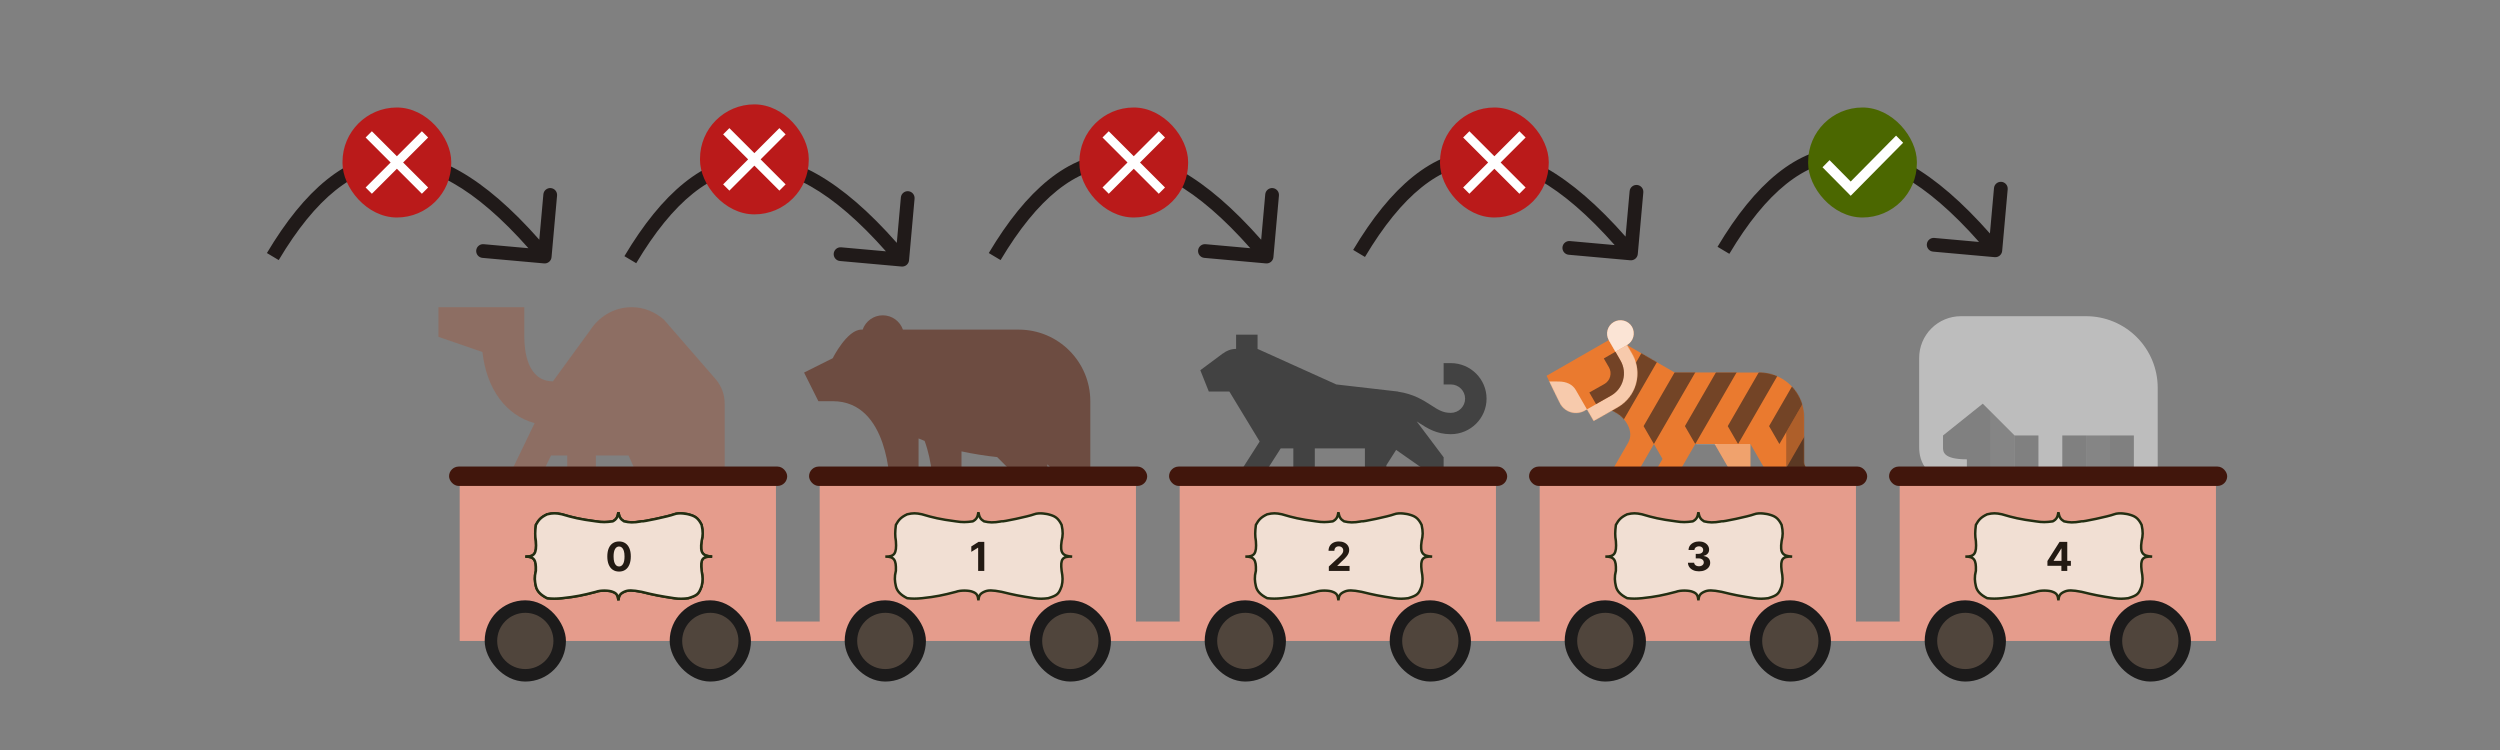 <svg width="4000" height="1200" viewBox="0 0 4000 1200" fill="none" xmlns="http://www.w3.org/2000/svg">
<rect x="0" y="0" width="4000" height="1200" fill="#808080" stroke="none"/>
<path d="M870.517 421.456C876.567 421.999 881.913 417.534 882.456 411.483L891.306 312.88C891.849 306.829 887.384 301.483 881.333 300.94C875.282 300.397 869.937 304.862 869.394 310.913L861.527 398.561L773.88 390.694C767.829 390.151 762.483 394.616 761.94 400.667C761.397 406.718 765.862 412.063 771.913 412.606L870.517 421.456ZM445.951 416.129C505.005 316.981 566.459 268.055 632.134 266.537C698.376 265.006 774.405 311.416 863.058 417.552L879.942 403.448C790.487 296.352 708.576 242.764 631.625 244.543C554.107 246.334 487.115 304.024 427.049 404.871L445.951 416.129Z" fill="#201A19"/>
<path d="M1442.52 426.456C1448.57 426.999 1453.91 422.534 1454.46 416.483L1463.31 317.88C1463.85 311.829 1459.38 306.483 1453.33 305.94C1447.28 305.397 1441.94 309.862 1441.39 315.913L1433.53 403.561L1345.88 395.694C1339.83 395.151 1334.48 399.616 1333.94 405.667C1333.4 411.718 1337.86 417.063 1343.91 417.606L1442.52 426.456ZM1017.95 421.129C1077.01 321.981 1138.46 273.055 1204.13 271.537C1270.38 270.006 1346.4 316.416 1435.06 422.552L1451.94 408.448C1362.49 301.352 1280.58 247.764 1203.63 249.543C1126.11 251.334 1059.12 309.024 999.049 409.871L1017.95 421.129Z" fill="#201A19"/>
<path d="M2025.52 421.456C2031.57 421.999 2036.91 417.534 2037.46 411.483L2046.31 312.88C2046.85 306.829 2042.38 301.483 2036.33 300.94C2030.28 300.397 2024.94 304.862 2024.39 310.913L2016.53 398.561L1928.88 390.694C1922.83 390.151 1917.48 394.616 1916.94 400.667C1916.4 406.718 1920.86 412.063 1926.91 412.606L2025.52 421.456ZM1600.95 416.129C1660.01 316.981 1721.46 268.055 1787.13 266.537C1853.38 265.006 1929.4 311.416 2018.06 417.552L2034.94 403.448C1945.49 296.352 1863.58 242.764 1786.63 244.543C1709.11 246.334 1642.12 304.024 1582.05 404.871L1600.95 416.129Z" fill="#201A19"/>
<path d="M2608.52 416.456C2614.57 416.999 2619.91 412.534 2620.46 406.483L2629.31 307.88C2629.85 301.829 2625.38 296.483 2619.33 295.94C2613.28 295.397 2607.94 299.862 2607.39 305.913L2599.53 393.561L2511.88 385.694C2505.83 385.151 2500.48 389.616 2499.94 395.667C2499.4 401.718 2503.86 407.063 2509.91 407.606L2608.52 416.456ZM2183.95 411.129C2243.01 311.981 2304.46 263.055 2370.13 261.537C2436.38 260.006 2512.4 306.416 2601.06 412.552L2617.94 398.448C2528.49 291.352 2446.58 237.764 2369.63 239.543C2292.11 241.334 2225.12 299.024 2165.05 399.871L2183.95 411.129Z" fill="#201A19"/>
<path d="M3191.52 411.456C3197.57 411.999 3202.91 407.534 3203.46 401.483L3212.31 302.88C3212.85 296.829 3208.38 291.483 3202.33 290.94C3196.28 290.397 3190.94 294.862 3190.39 300.913L3182.53 388.561L3094.88 380.694C3088.83 380.151 3083.48 384.616 3082.94 390.667C3082.4 396.718 3086.86 402.063 3092.91 402.606L3191.52 411.456ZM2766.95 406.129C2826.01 306.981 2887.46 258.055 2953.13 256.537C3019.38 255.006 3095.4 301.416 3184.06 407.552L3200.94 393.448C3111.49 286.352 3029.58 232.764 2952.63 234.543C2875.11 236.334 2808.12 294.024 2748.05 394.871L2766.95 406.129Z" fill="#201A19"/>
<path d="M3452.33 620.416V773.083H3414.17V696.75H3376V773.083H3337.83V696.75H3299.67V773.083H3261.5V696.75H3223.33V773.083H3185.17V658.583L3172.44 645.855L3108.83 696.75V715.833C3108.83 722.512 3108.83 734.916 3147 734.916V773.083C3080.59 773.083 3070.67 737.206 3070.67 715.833V572.708C3070.67 554.994 3077.7 538.005 3090.23 525.479C3102.76 512.953 3119.74 505.917 3137.46 505.917H3337.83C3368.2 505.917 3397.32 517.98 3418.8 539.453C3440.27 560.926 3452.33 590.049 3452.33 620.416Z" fill="#BDBDBD"/>
<path opacity="0.3" d="M3223.33 773.083H3185.17V658.583L3223.33 696.75V773.083ZM3376 696.75H3337.83V773.083H3376V696.75Z" fill="black"/>
<g clip-path="url(#clip0_50_2846)">
<path d="M2740.24 796.312L2766.62 750.598L2740.24 704.898L2800.69 676.395V748.859L2773.29 796.312H2740.24Z" fill="#EA7A2F"/>
<path opacity="0.3" d="M2740.24 796.312L2766.62 750.598L2740.24 704.898L2800.69 676.395V748.859L2773.29 796.312H2740.24Z" fill="white"/>
<path d="M2927.58 756.696C2926.64 755.068 2925.38 753.641 2923.89 752.497C2922.4 751.353 2920.7 750.515 2918.88 750.03C2917.07 749.545 2915.17 749.422 2913.31 749.67C2911.45 749.917 2909.65 750.529 2908.02 751.471C2905.85 752.722 2903.38 753.378 2900.87 753.374C2898.36 753.371 2895.89 752.707 2893.72 751.45C2891.54 750.194 2889.74 748.388 2888.48 746.214C2887.23 744.039 2886.57 741.573 2886.56 739.062V667.5C2886.56 629.3 2856.45 598.084 2818.73 596.124L2818.62 596.023H2816.76C2816.17 596.009 2815.6 595.938 2815 595.938C2814.7 595.938 2814.42 596.009 2814.13 596.023L2679.32 595.938L2580.16 538.688L2560.06 645.724L2586.9 661.224C2600.82 669.26 2615.26 690.65 2604.98 708.462L2554.25 796.312H2596.68L2646.27 710.438L2660.04 734.289L2624.23 796.312H2662.84L2712.42 710.438H2800.69L2823.87 750.598L2797.49 796.312H2830.54L2857.94 748.859V739.062C2857.94 746.601 2859.92 754.006 2863.69 760.534C2867.46 767.062 2872.88 772.483 2879.41 776.252C2885.94 780.02 2893.34 782.004 2900.88 782.003C2908.42 782.002 2915.82 780.017 2922.35 776.246C2925.64 774.346 2928.03 771.219 2929.01 767.553C2929.99 763.886 2929.47 759.981 2927.58 756.696V756.696Z" fill="#EA7A2F"/>
<mask id="mask0_50_2846" style="mask-type:luminance" maskUnits="userSpaceOnUse" x="2554" y="538" width="376" height="259">
<path d="M2927.58 756.696C2926.64 755.068 2925.38 753.641 2923.89 752.497C2922.4 751.353 2920.7 750.515 2918.88 750.03C2917.07 749.545 2915.17 749.422 2913.31 749.67C2911.45 749.917 2909.65 750.529 2908.02 751.471C2905.85 752.722 2903.38 753.378 2900.87 753.374C2898.36 753.371 2895.89 752.707 2893.72 751.45C2891.54 750.194 2889.74 748.388 2888.48 746.214C2887.23 744.039 2886.57 741.573 2886.56 739.062V667.5C2886.56 629.3 2856.45 598.084 2818.73 596.124L2818.62 596.023H2816.76C2816.17 596.009 2815.6 595.938 2815 595.938C2814.7 595.938 2814.42 596.009 2814.13 596.023L2679.32 595.938L2580.16 538.688L2560.06 645.724L2586.9 661.224C2600.82 669.26 2615.26 690.65 2604.98 708.462L2554.25 796.312H2596.68L2646.27 710.438L2660.04 734.289L2624.23 796.312H2662.84L2712.42 710.438H2800.69L2823.87 750.598L2797.49 796.312H2830.54L2857.94 748.859V739.062C2857.94 746.601 2859.92 754.006 2863.69 760.534C2867.46 767.062 2872.88 772.483 2879.41 776.252C2885.94 780.02 2893.34 782.004 2900.88 782.003C2908.42 782.002 2915.82 780.017 2922.35 776.246C2925.64 774.346 2928.03 771.219 2929.01 767.553C2929.99 763.886 2929.47 759.981 2927.58 756.696V756.696Z" fill="white"/>
</mask>
<g mask="url(#mask0_50_2846)">
<path opacity="0.3" d="M2886.56 641.995L2870.24 670.277L2857.94 691.588V782H2929.5V724.75L2886.56 641.995Z" fill="#231F20"/>
<path opacity="0.6" d="M2714.81 796.312L2747.87 710.438H2714.81L2665.23 796.312H2714.81Z" fill="white"/>
<g opacity="0.6">
<path d="M2900.88 731.778L2866.23 791.797H2857.94V748.86L2900.88 674.485V731.778ZM2900.88 724.75H2929.5V782H2900.88V724.75ZM2692.82 572.544L2629.74 681.798L2646.27 710.438L2717.63 586.856L2692.82 572.544ZM2837.54 555.09L2764.39 681.798L2780.92 710.438L2790.12 694.508L2800.69 676.209L2862.35 569.402L2837.54 555.09ZM2893.6 572.544L2830.52 681.798L2847.05 710.438L2918.4 586.856L2893.6 572.544ZM2758.53 573.288L2695.88 681.798L2712.42 710.438L2783.34 587.601L2758.53 573.288ZM2630.23 558.231C2630.23 558.231 2560.02 679.859 2557.87 683.573C2556 686.859 2555.51 690.75 2556.5 694.397C2557.49 698.045 2559.88 701.152 2563.16 703.042C2566.43 704.932 2570.32 705.45 2573.97 704.484C2577.62 703.518 2580.75 701.146 2582.66 697.886L2655.02 572.544L2630.23 558.231Z" fill="#231F20"/>
</g>
</g>
<path d="M2611.48 566.232L2592.56 533.456L2584.25 538.258L2474.52 601.269C2474.52 601.269 2494.06 642.102 2496.51 646.339C2498.4 649.613 2500.92 652.484 2503.92 654.786C2506.91 657.088 2510.34 658.777 2513.99 659.756C2517.64 660.734 2521.45 660.984 2525.2 660.491C2528.95 659.998 2532.56 658.77 2535.83 656.88L2539.11 654.976L2549.85 673.568C2549.85 673.568 2566.78 664.129 2588.63 651.52C2595.73 647.421 2601.95 641.964 2606.94 635.459C2611.94 628.954 2615.6 621.53 2617.72 613.61C2619.84 605.69 2620.38 597.43 2619.31 589.301C2618.24 581.171 2615.58 573.332 2611.48 566.232V566.232Z" fill="#EA7A2F"/>
<mask id="mask1_50_2846" style="mask-type:luminance" maskUnits="userSpaceOnUse" x="2474" y="533" width="146" height="141">
<path d="M2611.48 566.232L2592.56 533.456L2584.25 538.258L2474.52 601.269C2474.52 601.269 2494.06 642.102 2496.51 646.339C2498.4 649.613 2500.92 652.484 2503.92 654.786C2506.91 657.088 2510.34 658.777 2513.99 659.756C2517.64 660.734 2521.45 660.984 2525.2 660.491C2528.95 659.998 2532.56 658.77 2535.83 656.88L2539.11 654.976L2549.85 673.568C2549.85 673.568 2566.78 664.129 2588.63 651.52C2595.73 647.421 2601.95 641.964 2606.94 635.459C2611.94 628.954 2615.6 621.53 2617.72 613.61C2619.84 605.69 2620.38 597.43 2619.31 589.301C2618.24 581.171 2615.58 573.332 2611.48 566.232V566.232Z" fill="white"/>
</mask>
<g mask="url(#mask1_50_2846)">
<path opacity="0.6" d="M2471.5 610.25C2471.5 610.25 2484.77 610.421 2493.88 610.421C2506.54 610.421 2516.18 615.195 2521.28 624.018C2527.71 635.153 2539.12 654.976 2539.12 654.976L2577.34 633.243C2582.08 630.521 2586.23 626.888 2589.56 622.554C2592.88 618.219 2595.32 613.269 2596.72 607.988C2598.15 602.719 2598.53 597.217 2597.82 591.802C2597.11 586.387 2595.33 581.167 2592.59 576.444L2573.97 544.19L2590.3 524.153L2639.1 601.991L2626.14 674.713L2471.5 673.79V610.25Z" fill="white"/>
<path opacity="0.6" d="M2553.66 646.575L2542.93 627.976L2567.1 614.372C2569.33 613.089 2571.28 611.378 2572.85 609.336C2574.41 607.295 2575.55 604.964 2576.21 602.478C2576.88 600.008 2577.06 597.429 2576.73 594.89C2576.4 592.351 2575.57 589.902 2574.29 587.686L2566.09 573.517L2584.68 562.782L2592.94 577.088C2595.63 581.728 2597.38 586.856 2598.07 592.174C2598.77 597.493 2598.41 602.897 2597 608.074C2595.62 613.263 2593.23 618.127 2589.97 622.386C2586.7 626.645 2582.62 630.213 2577.96 632.885L2553.66 646.575Z" fill="#231F20"/>
</g>
<path d="M2603.29 552.041L2584.7 562.775L2573.96 544.183C2571.25 539.26 2570.58 533.471 2572.09 528.058C2573.6 522.646 2577.18 518.041 2582.04 515.232C2586.91 512.422 2592.68 511.632 2598.13 513.031C2603.57 514.43 2608.25 517.907 2611.15 522.715C2614 527.647 2614.77 533.507 2613.29 539.006C2611.82 544.505 2608.22 549.194 2603.29 552.041Z" fill="#EA7A2F"/>
<path opacity="0.8" d="M2603.29 552.041L2584.7 562.775L2573.96 544.183C2571.25 539.26 2570.58 533.471 2572.09 528.058C2573.6 522.646 2577.18 518.041 2582.04 515.232C2586.91 512.422 2592.68 511.632 2598.13 513.031C2603.57 514.43 2608.25 517.907 2611.15 522.715C2614 527.647 2614.77 533.507 2613.29 539.006C2611.82 544.505 2608.22 549.194 2603.29 552.041Z" fill="white"/>
</g>
<path d="M1744.5 641.831V802.2H1698.7V765.881L1675.8 742.981V802.2H1630V765.881L1595.44 731.325C1577.1 729.424 1557.41 726.264 1538.4 722.21V802.2H1492.6V779.346C1492.6 776.46 1492.1 740.072 1479.39 705.47C1475.97 704.165 1472.75 702.86 1469.7 701.509V802.2H1423.9V779.346C1423.88 773.735 1422.43 641.9 1332.3 641.9H1309.4L1286.5 596.1L1332.3 573.2C1332.3 573.2 1355.2 527.4 1378.1 527.4C1378.67 527.4 1379.52 527.4 1380.21 527.4C1384.92 514.095 1397.52 504.5 1412.45 504.5C1427.38 504.5 1439.98 514.095 1444.69 527.4C1493.56 527.4 1561.69 527.4 1630 527.4C1693.2 527.4 1744.45 578.627 1744.5 641.831Z" fill="#6D4C41"/>
<path d="M2378.5 637.839C2378.5 669.178 2352.83 694.694 2321.25 694.694C2298.35 694.694 2283.76 685.234 2270.89 676.91C2269.52 676.023 2268.12 675.159 2266.75 674.295L2309.32 731.014L2309.8 731.332V731.628L2309.89 731.741L2309.8 731.832V785.663H2275.45V749.025L2233.82 719.824L2218.2 744.363V785.663H2183.85V717.437H2103.7V785.663H2069.35V717.437H2049.15L2005.5 785.663H1964.79L2015.49 706.429L1966.99 626.468H1934.1L1920.5 592.355L1956.5 565.565L1956.57 565.679C1962.43 561.085 1969.71 558.242 1977.75 558.242V535.5H2012.1V558.242L2138.05 615.097L2236.82 626.468L2236.86 626.673C2261.76 630.38 2277.26 640.295 2289.69 648.323C2301.08 655.692 2308.59 660.581 2321.27 660.581C2333.91 660.581 2344.17 650.37 2344.17 637.839C2344.17 625.308 2333.91 615.097 2321.27 615.097H2309.8V580.984H2321.25C2352.83 580.984 2378.5 606.501 2378.5 637.839Z" fill="#424242"/>
<path d="M1159.5 645.6V918.5H1113.7V799.889L1090.8 752.444V811.75C1090.8 813.695 1090.57 815.64 1090.11 817.538L1065.54 918.5H1018.3L1043.72 814.099L1005.68 728.722H953.4V918.5H907.6V728.722H881.677L864.204 764.899L905.608 861.401L863.769 880.687L813.573 763.689L855.411 677.031C809.611 664.554 778.558 622.636 771.872 563.236L701.5 538.944V491.5H838.9V538.944C838.9 560.342 843.365 610.111 884.7 610.111L942.66 530.594L942.912 530.547C957.087 507.157 982.025 491.5 1010.65 491.5C1030.55 491.5 1048.53 499.281 1062.52 511.711L1146.08 607.834C1154.35 618.129 1159.5 631.176 1159.5 645.6Z" fill="#8D6E63"/>
<rect x="735.5" y="768.5" width="506" height="257" fill="#E59C8C"/>
<rect x="718.5" y="746.5" width="541" height="31" rx="15.5" fill="#41160C"/>
<rect x="775.5" y="960.5" width="130" height="130" rx="65" fill="#1C1B1B"/>
<circle cx="840.5" cy="1025.5" r="45" fill="#50453C"/>
<rect x="1071.5" y="960.5" width="130" height="130" rx="65" fill="#1C1B1B"/>
<circle cx="1136.5" cy="1025.5" r="45" fill="#50453C"/>
<rect x="1311.5" y="768.5" width="506" height="257" fill="#E59C8C"/>
<rect x="1294.5" y="746.5" width="541" height="31" rx="15.5" fill="#41160C"/>
<rect x="1351.5" y="960.5" width="130" height="130" rx="65" fill="#1C1B1B"/>
<circle cx="1416.5" cy="1025.5" r="45" fill="#50453C"/>
<rect x="1647.5" y="960.5" width="130" height="130" rx="65" fill="#1C1B1B"/>
<circle cx="1712.5" cy="1025.5" r="45" fill="#50453C"/>
<rect x="1887.5" y="768.5" width="506" height="257" fill="#E59C8C"/>
<rect x="1870.5" y="746.5" width="541" height="31" rx="15.5" fill="#41160C"/>
<rect x="1927.5" y="960.5" width="130" height="130" rx="65" fill="#1C1B1B"/>
<circle cx="1992.5" cy="1025.5" r="45" fill="#50453C"/>
<rect x="2223.5" y="960.5" width="130" height="130" rx="65" fill="#1C1B1B"/>
<circle cx="2288.5" cy="1025.5" r="45" fill="#50453C"/>
<rect x="2463.5" y="768.5" width="506" height="257" fill="#E59C8C"/>
<rect x="2446.5" y="746.5" width="541" height="31" rx="15.5" fill="#41160C"/>
<rect x="2503.5" y="960.5" width="130" height="130" rx="65" fill="#1C1B1B"/>
<circle cx="2568.5" cy="1025.5" r="45" fill="#50453C"/>
<rect x="2799.5" y="960.5" width="130" height="130" rx="65" fill="#1C1B1B"/>
<circle cx="2864.5" cy="1025.5" r="45" fill="#50453C"/>
<rect x="3039.5" y="768.5" width="506" height="257" fill="#E59C8C"/>
<rect x="3022.5" y="746.5" width="541" height="31" rx="15.5" fill="#41160C"/>
<rect x="3079.5" y="960.5" width="130" height="130" rx="65" fill="#1C1B1B"/>
<circle cx="3144.5" cy="1025.5" r="45" fill="#50453C"/>
<rect x="3375.5" y="960.5" width="130" height="130" rx="65" fill="#1C1B1B"/>
<circle cx="3440.5" cy="1025.5" r="45" fill="#50453C"/>
<path d="M1226.5 1010C1226.5 1001.44 1233.44 994.5 1242 994.5H1311C1319.56 994.5 1326.5 1001.44 1326.5 1010V1010C1326.5 1018.56 1319.56 1025.5 1311 1025.5H1242C1233.44 1025.5 1226.5 1018.56 1226.5 1010V1010Z" fill="#E59C8C"/>
<path d="M1802.5 1010C1802.5 1001.44 1809.44 994.5 1818 994.5H1887C1895.56 994.5 1902.5 1001.44 1902.5 1010V1010C1902.5 1018.56 1895.56 1025.5 1887 1025.5H1818C1809.44 1025.5 1802.5 1018.56 1802.5 1010V1010Z" fill="#E59C8C"/>
<path d="M2378.5 1010C2378.5 1001.44 2385.44 994.5 2394 994.5H2463C2471.56 994.5 2478.5 1001.44 2478.5 1010V1010C2478.5 1018.56 2471.56 1025.5 2463 1025.5H2394C2385.44 1025.5 2378.5 1018.56 2378.5 1010V1010Z" fill="#E59C8C"/>
<path d="M2954.5 1010C2954.5 1001.44 2961.44 994.5 2970 994.5H3039C3047.56 994.5 3054.5 1001.44 3054.5 1010V1010C3054.5 1018.56 3047.56 1025.5 3039 1025.5H2970C2961.44 1025.5 2954.5 1018.56 2954.5 1010V1010Z" fill="#E59C8C"/>
<path d="M840.5 890.564C840.886 890.562 841.265 890.563 841.636 890.569C854.667 890.504 859.028 886.006 857.425 865.748C855.943 857.001 856.039 851.228 857.425 839.804C861.924 831.872 865.135 827.783 875.477 822.884C884.463 820.788 889.652 820.798 899.172 822.884C916.928 828.162 927.967 830.843 953.33 834.164C963.905 835.856 969.834 835.636 980.409 834.164C986.419 830.927 988.216 827.538 989.436 819.5C990.897 827.787 992.984 830.86 998.462 834.164C1007.09 836.042 1012.49 836.652 1026.67 834.164C1027 835.253 1069.89 826.299 1078.57 822.884C1087.25 819.469 1101.14 822.884 1101.14 822.884C1111.64 825.554 1116.85 828.319 1122.58 839.804C1125.02 851.088 1124.71 856.621 1122.58 865.748C1119.62 885.6 1124.69 889.582 1139.5 890.564C1123.78 890.031 1120.37 894.4 1122.58 913.124C1124.44 923.563 1124.76 929.124 1122.58 937.94C1118.06 950.348 1115.81 952.604 1101.14 957.116C1092.57 958.157 1087.67 958.346 1078.57 957.116C1056.82 953.864 1045.42 951.65 1026.67 946.964C1012.05 944.139 1004.9 943.847 998.462 946.964C991.349 950.183 990.24 953.855 989.436 960.5C988.621 952.631 986.92 949.348 980.409 946.964C975.595 944.695 961.178 943.893 953.33 946.964C932.92 952.289 921.219 954.801 899.172 957.116C889.371 958.031 884.154 958.079 875.477 957.116C864.852 951.758 859.243 945.836 857.425 937.94C855.606 930.044 854.822 923.352 857.425 913.124C858.054 896.002 854.654 890.769 841.636 890.569C841.264 890.571 840.886 890.569 840.5 890.564Z" fill="white"/>
<path d="M840.5 890.564C854.457 890.481 858.072 895.514 857.425 913.124C854.822 923.352 855.606 930.044 857.425 937.94C859.243 945.836 864.852 951.758 875.477 957.116C884.154 958.079 889.371 958.031 899.172 957.116C921.219 954.801 932.92 952.289 953.33 946.964C961.178 943.893 975.595 944.695 980.409 946.964C986.92 949.348 988.621 952.631 989.436 960.5C990.24 953.855 991.349 950.183 998.462 946.964C1004.9 943.847 1012.05 944.139 1026.67 946.964C1045.42 951.65 1056.82 953.864 1078.57 957.116C1087.67 958.346 1092.57 958.157 1101.14 957.116C1115.81 952.604 1118.06 950.348 1122.58 937.94C1124.76 929.124 1124.44 923.563 1122.58 913.124C1120.37 894.4 1123.78 890.031 1139.5 890.564C1124.69 889.582 1119.62 885.6 1122.58 865.748C1124.71 856.621 1125.02 851.088 1122.58 839.804C1116.85 828.319 1111.64 825.554 1101.14 822.884C1101.14 822.884 1087.25 819.469 1078.57 822.884C1069.89 826.299 1027 835.253 1026.67 834.164C1012.49 836.652 1007.09 836.042 998.462 834.164C992.984 830.86 990.897 827.787 989.436 819.5C988.216 827.538 986.419 830.927 980.409 834.164C969.834 835.636 963.905 835.856 953.33 834.164C927.967 830.843 916.928 828.162 899.172 822.884C889.652 820.798 884.463 820.788 875.477 822.884C865.135 827.783 861.924 831.872 857.425 839.804C856.039 851.228 855.943 857.001 857.425 865.748C859.073 886.584 854.414 890.748 840.5 890.564Z" stroke="#232E12" stroke-width="4"/>
<path d="M840.5 890.564C840.886 890.562 841.265 890.563 841.636 890.569C854.667 890.504 859.028 886.006 857.425 865.748C855.943 857.001 856.039 851.228 857.425 839.804C861.924 831.872 865.135 827.783 875.477 822.884C884.463 820.788 889.652 820.798 899.172 822.884C916.928 828.162 927.967 830.843 953.33 834.164C963.905 835.856 969.834 835.636 980.409 834.164C986.419 830.927 988.216 827.538 989.436 819.5C990.897 827.787 992.984 830.86 998.462 834.164C1007.09 836.042 1012.49 836.652 1026.67 834.164C1027 835.253 1069.89 826.299 1078.57 822.884C1087.25 819.469 1101.14 822.884 1101.14 822.884C1111.64 825.554 1116.85 828.319 1122.58 839.804C1125.02 851.088 1124.71 856.621 1122.58 865.748C1119.62 885.6 1124.69 889.582 1139.5 890.564C1123.78 890.031 1120.37 894.4 1122.58 913.124C1124.44 923.563 1124.76 929.124 1122.58 937.94C1118.06 950.348 1115.81 952.604 1101.14 957.116C1092.57 958.157 1087.67 958.346 1078.57 957.116C1056.82 953.864 1045.42 951.65 1026.67 946.964C1012.05 944.139 1004.9 943.847 998.462 946.964C991.349 950.183 990.24 953.855 989.436 960.5C988.621 952.631 986.92 949.348 980.409 946.964C975.595 944.695 961.178 943.893 953.33 946.964C932.92 952.289 921.219 954.801 899.172 957.116C889.371 958.031 884.154 958.079 875.477 957.116C864.852 951.758 859.243 945.836 857.425 937.94C855.606 930.044 854.822 923.352 857.425 913.124C858.054 896.002 854.654 890.769 841.636 890.569C841.264 890.571 840.886 890.569 840.5 890.564Z" fill="#F1DFD3"/>
<path d="M840.5 890.564C854.457 890.481 858.072 895.514 857.425 913.124C854.822 923.352 855.606 930.044 857.425 937.94C859.243 945.836 864.852 951.758 875.477 957.116C884.154 958.079 889.371 958.031 899.172 957.116C921.219 954.801 932.92 952.289 953.33 946.964C961.178 943.893 975.595 944.695 980.409 946.964C986.92 949.348 988.621 952.631 989.436 960.5C990.24 953.855 991.349 950.183 998.462 946.964C1004.9 943.847 1012.05 944.139 1026.67 946.964C1045.42 951.65 1056.82 953.864 1078.57 957.116C1087.67 958.346 1092.57 958.157 1101.14 957.116C1115.81 952.604 1118.06 950.348 1122.58 937.94C1124.76 929.124 1124.44 923.563 1122.58 913.124C1120.37 894.4 1123.78 890.031 1139.5 890.564C1124.69 889.582 1119.62 885.6 1122.58 865.748C1124.71 856.621 1125.02 851.088 1122.58 839.804C1116.85 828.319 1111.64 825.554 1101.14 822.884C1101.14 822.884 1087.25 819.469 1078.57 822.884C1069.89 826.299 1027 835.253 1026.67 834.164C1012.49 836.652 1007.09 836.042 998.462 834.164C992.984 830.86 990.897 827.787 989.436 819.5C988.216 827.538 986.419 830.927 980.409 834.164C969.834 835.636 963.905 835.856 953.33 834.164C927.967 830.843 916.928 828.162 899.172 822.884C889.652 820.798 884.463 820.788 875.477 822.884C865.135 827.783 861.924 831.872 857.425 839.804C856.039 851.228 855.943 857.001 857.425 865.748C859.073 886.584 854.414 890.748 840.5 890.564Z" stroke="#232E12" stroke-width="4"/>
<path d="M1416.5 890.564C1416.89 890.562 1417.27 890.563 1417.64 890.569C1430.67 890.504 1435.03 886.006 1433.42 865.748C1431.94 857.001 1432.04 851.228 1433.42 839.804C1437.92 831.872 1441.13 827.783 1451.48 822.884C1460.46 820.788 1465.65 820.798 1475.17 822.884C1492.93 828.162 1503.97 830.843 1529.33 834.164C1539.91 835.856 1545.83 835.636 1556.41 834.164C1562.42 830.927 1564.22 827.538 1565.44 819.5C1566.9 827.787 1568.98 830.86 1574.46 834.164C1583.09 836.042 1588.49 836.652 1602.67 834.164C1603 835.253 1645.89 826.299 1654.57 822.884C1663.25 819.469 1677.14 822.884 1677.14 822.884C1687.64 825.554 1692.85 828.319 1698.58 839.804C1701.02 851.088 1700.71 856.621 1698.58 865.748C1695.62 885.6 1700.69 889.582 1715.5 890.564C1699.78 890.031 1696.37 894.4 1698.58 913.124C1700.44 923.563 1700.76 929.124 1698.58 937.94C1694.06 950.348 1691.81 952.604 1677.14 957.116C1668.57 958.157 1663.67 958.346 1654.57 957.116C1632.82 953.864 1621.42 951.65 1602.67 946.964C1588.05 944.139 1580.9 943.847 1574.46 946.964C1567.35 950.183 1566.24 953.855 1565.44 960.5C1564.62 952.631 1562.92 949.348 1556.41 946.964C1551.59 944.695 1537.18 943.893 1529.33 946.964C1508.92 952.289 1497.22 954.801 1475.17 957.116C1465.37 958.031 1460.15 958.079 1451.48 957.116C1440.85 951.758 1435.24 945.836 1433.42 937.94C1431.61 930.044 1430.82 923.352 1433.42 913.124C1434.05 896.002 1430.65 890.769 1417.64 890.569C1417.26 890.571 1416.89 890.569 1416.5 890.564Z" fill="#F1DFD3"/>
<path d="M1416.5 890.564C1430.46 890.481 1434.07 895.514 1433.42 913.124C1430.82 923.352 1431.61 930.044 1433.42 937.94C1435.24 945.836 1440.85 951.758 1451.48 957.116C1460.15 958.079 1465.37 958.031 1475.17 957.116C1497.22 954.801 1508.92 952.289 1529.33 946.964C1537.18 943.893 1551.59 944.695 1556.41 946.964C1562.92 949.348 1564.62 952.631 1565.44 960.5C1566.24 953.855 1567.35 950.183 1574.46 946.964C1580.9 943.847 1588.05 944.139 1602.67 946.964C1621.42 951.65 1632.82 953.864 1654.57 957.116C1663.67 958.346 1668.57 958.157 1677.14 957.116C1691.81 952.604 1694.06 950.348 1698.58 937.94C1700.76 929.124 1700.44 923.563 1698.58 913.124C1696.37 894.4 1699.78 890.031 1715.5 890.564C1700.69 889.582 1695.62 885.6 1698.58 865.748C1700.71 856.621 1701.02 851.088 1698.58 839.804C1692.85 828.319 1687.64 825.554 1677.14 822.884C1677.14 822.884 1663.25 819.469 1654.57 822.884C1645.89 826.299 1603 835.253 1602.67 834.164C1588.49 836.652 1583.09 836.042 1574.46 834.164C1568.98 830.86 1566.9 827.787 1565.44 819.5C1564.22 827.538 1562.42 830.927 1556.41 834.164C1545.83 835.636 1539.91 835.856 1529.33 834.164C1503.97 830.843 1492.93 828.162 1475.17 822.884C1465.65 820.798 1460.46 820.788 1451.48 822.884C1441.13 827.783 1437.92 831.872 1433.42 839.804C1432.04 851.228 1431.94 857.001 1433.42 865.748C1435.07 886.584 1430.41 890.748 1416.5 890.564Z" stroke="#232E12" stroke-width="4"/>
<path d="M1992.5 890.564C1992.89 890.562 1993.27 890.563 1993.64 890.569C2006.67 890.504 2011.03 886.006 2009.42 865.748C2007.94 857.001 2008.04 851.228 2009.42 839.804C2013.92 831.872 2017.13 827.783 2027.48 822.884C2036.46 820.788 2041.65 820.798 2051.17 822.884C2068.93 828.162 2079.97 830.843 2105.33 834.164C2115.91 835.856 2121.83 835.636 2132.41 834.164C2138.42 830.927 2140.22 827.538 2141.44 819.5C2142.9 827.787 2144.98 830.86 2150.46 834.164C2159.09 836.042 2164.49 836.652 2178.67 834.164C2179 835.253 2221.89 826.299 2230.57 822.884C2239.25 819.469 2253.14 822.884 2253.14 822.884C2263.64 825.554 2268.85 828.319 2274.58 839.804C2277.02 851.088 2276.71 856.621 2274.58 865.748C2271.62 885.6 2276.69 889.582 2291.5 890.564C2275.78 890.031 2272.37 894.4 2274.58 913.124C2276.44 923.563 2276.76 929.124 2274.58 937.94C2270.06 950.348 2267.81 952.604 2253.14 957.116C2244.57 958.157 2239.67 958.346 2230.57 957.116C2208.82 953.864 2197.42 951.65 2178.67 946.964C2164.05 944.139 2156.9 943.847 2150.46 946.964C2143.35 950.183 2142.24 953.855 2141.44 960.5C2140.62 952.631 2138.92 949.348 2132.41 946.964C2127.59 944.695 2113.18 943.893 2105.33 946.964C2084.92 952.289 2073.22 954.801 2051.17 957.116C2041.37 958.031 2036.15 958.079 2027.48 957.116C2016.85 951.758 2011.24 945.836 2009.42 937.94C2007.61 930.044 2006.82 923.352 2009.42 913.124C2010.05 896.002 2006.65 890.769 1993.64 890.569C1993.26 890.571 1992.89 890.569 1992.5 890.564Z" fill="#F1DFD3"/>
<path d="M1992.5 890.564C2006.46 890.481 2010.07 895.514 2009.42 913.124C2006.82 923.352 2007.61 930.044 2009.42 937.94C2011.24 945.836 2016.85 951.758 2027.48 957.116C2036.15 958.079 2041.37 958.031 2051.17 957.116C2073.22 954.801 2084.92 952.289 2105.33 946.964C2113.18 943.893 2127.59 944.695 2132.41 946.964C2138.92 949.348 2140.62 952.631 2141.44 960.5C2142.24 953.855 2143.35 950.183 2150.46 946.964C2156.9 943.847 2164.05 944.139 2178.67 946.964C2197.42 951.65 2208.82 953.864 2230.57 957.116C2239.67 958.346 2244.57 958.157 2253.14 957.116C2267.81 952.604 2270.06 950.348 2274.58 937.94C2276.76 929.124 2276.44 923.563 2274.58 913.124C2272.37 894.4 2275.78 890.031 2291.5 890.564C2276.69 889.582 2271.62 885.6 2274.58 865.748C2276.71 856.621 2277.02 851.088 2274.58 839.804C2268.85 828.319 2263.64 825.554 2253.14 822.884C2253.14 822.884 2239.25 819.469 2230.57 822.884C2221.89 826.299 2179 835.253 2178.67 834.164C2164.49 836.652 2159.09 836.042 2150.46 834.164C2144.98 830.86 2142.9 827.787 2141.44 819.5C2140.22 827.538 2138.42 830.927 2132.41 834.164C2121.83 835.636 2115.91 835.856 2105.33 834.164C2079.97 830.843 2068.93 828.162 2051.17 822.884C2041.65 820.798 2036.46 820.788 2027.48 822.884C2017.13 827.783 2013.92 831.872 2009.42 839.804C2008.04 851.228 2007.94 857.001 2009.42 865.748C2011.07 886.584 2006.41 890.748 1992.5 890.564Z" stroke="#232E12" stroke-width="4"/>
<path d="M2568.5 890.564C2568.89 890.562 2569.27 890.563 2569.64 890.569C2582.67 890.504 2587.03 886.006 2585.42 865.748C2583.94 857.001 2584.04 851.228 2585.42 839.804C2589.92 831.872 2593.13 827.783 2603.48 822.884C2612.46 820.788 2617.65 820.798 2627.17 822.884C2644.93 828.162 2655.97 830.843 2681.33 834.164C2691.91 835.856 2697.83 835.636 2708.41 834.164C2714.42 830.927 2716.22 827.538 2717.44 819.5C2718.9 827.787 2720.98 830.86 2726.46 834.164C2735.09 836.042 2740.49 836.652 2754.67 834.164C2755 835.253 2797.89 826.299 2806.57 822.884C2815.25 819.469 2829.14 822.884 2829.14 822.884C2839.64 825.554 2844.85 828.319 2850.58 839.804C2853.02 851.088 2852.71 856.621 2850.58 865.748C2847.62 885.6 2852.69 889.582 2867.5 890.564C2851.78 890.031 2848.37 894.4 2850.58 913.124C2852.44 923.563 2852.76 929.124 2850.58 937.94C2846.06 950.348 2843.81 952.604 2829.14 957.116C2820.57 958.157 2815.67 958.346 2806.57 957.116C2784.82 953.864 2773.42 951.65 2754.67 946.964C2740.05 944.139 2732.9 943.847 2726.46 946.964C2719.35 950.183 2718.24 953.855 2717.44 960.5C2716.62 952.631 2714.92 949.348 2708.41 946.964C2703.59 944.695 2689.18 943.893 2681.33 946.964C2660.92 952.289 2649.22 954.801 2627.17 957.116C2617.37 958.031 2612.15 958.079 2603.48 957.116C2592.85 951.758 2587.24 945.836 2585.42 937.94C2583.61 930.044 2582.82 923.352 2585.42 913.124C2586.05 896.002 2582.65 890.769 2569.64 890.569C2569.26 890.571 2568.89 890.569 2568.5 890.564Z" fill="#F1DFD3"/>
<path d="M2568.5 890.564C2582.46 890.481 2586.07 895.514 2585.42 913.124C2582.82 923.352 2583.61 930.044 2585.42 937.94C2587.24 945.836 2592.85 951.758 2603.48 957.116C2612.15 958.079 2617.37 958.031 2627.17 957.116C2649.22 954.801 2660.92 952.289 2681.33 946.964C2689.18 943.893 2703.59 944.695 2708.41 946.964C2714.92 949.348 2716.62 952.631 2717.44 960.5C2718.24 953.855 2719.35 950.183 2726.46 946.964C2732.9 943.847 2740.05 944.139 2754.67 946.964C2773.42 951.65 2784.82 953.864 2806.57 957.116C2815.67 958.346 2820.57 958.157 2829.14 957.116C2843.81 952.604 2846.06 950.348 2850.58 937.94C2852.76 929.124 2852.44 923.563 2850.58 913.124C2848.37 894.4 2851.78 890.031 2867.5 890.564C2852.69 889.582 2847.62 885.6 2850.58 865.748C2852.71 856.621 2853.02 851.088 2850.58 839.804C2844.85 828.319 2839.64 825.554 2829.14 822.884C2829.14 822.884 2815.25 819.469 2806.57 822.884C2797.89 826.299 2755 835.253 2754.67 834.164C2740.49 836.652 2735.09 836.042 2726.46 834.164C2720.98 830.86 2718.9 827.787 2717.44 819.5C2716.22 827.538 2714.42 830.927 2708.41 834.164C2697.83 835.636 2691.91 835.856 2681.33 834.164C2655.97 830.843 2644.93 828.162 2627.17 822.884C2617.65 820.798 2612.46 820.788 2603.48 822.884C2593.13 827.783 2589.92 831.872 2585.42 839.804C2584.04 851.228 2583.94 857.001 2585.42 865.748C2587.07 886.584 2582.41 890.748 2568.5 890.564Z" stroke="#232E12" stroke-width="4"/>
<path d="M3144.5 890.564C3144.89 890.562 3145.27 890.563 3145.64 890.569C3158.67 890.504 3163.03 886.006 3161.42 865.748C3159.94 857.001 3160.04 851.228 3161.42 839.804C3165.92 831.872 3169.13 827.783 3179.48 822.884C3188.46 820.788 3193.65 820.798 3203.17 822.884C3220.93 828.162 3231.97 830.843 3257.33 834.164C3267.91 835.856 3273.83 835.636 3284.41 834.164C3290.42 830.927 3292.22 827.538 3293.44 819.5C3294.9 827.787 3296.98 830.86 3302.46 834.164C3311.09 836.042 3316.49 836.652 3330.67 834.164C3331 835.253 3373.89 826.299 3382.57 822.884C3391.25 819.469 3405.14 822.884 3405.14 822.884C3415.64 825.554 3420.85 828.319 3426.58 839.804C3429.02 851.088 3428.71 856.621 3426.58 865.748C3423.62 885.6 3428.69 889.582 3443.5 890.564C3427.78 890.031 3424.37 894.4 3426.58 913.124C3428.44 923.563 3428.76 929.124 3426.58 937.94C3422.06 950.348 3419.81 952.604 3405.14 957.116C3396.57 958.157 3391.67 958.346 3382.57 957.116C3360.82 953.864 3349.42 951.65 3330.67 946.964C3316.05 944.139 3308.9 943.847 3302.46 946.964C3295.35 950.183 3294.24 953.855 3293.44 960.5C3292.62 952.631 3290.92 949.348 3284.41 946.964C3279.59 944.695 3265.18 943.893 3257.33 946.964C3236.92 952.289 3225.22 954.801 3203.17 957.116C3193.37 958.031 3188.15 958.079 3179.48 957.116C3168.85 951.758 3163.24 945.836 3161.42 937.94C3159.61 930.044 3158.82 923.352 3161.42 913.124C3162.05 896.002 3158.65 890.769 3145.64 890.569C3145.26 890.571 3144.89 890.569 3144.5 890.564Z" fill="#F1DFD3"/>
<path d="M3144.5 890.564C3158.46 890.481 3162.07 895.514 3161.42 913.124C3158.82 923.352 3159.61 930.044 3161.42 937.94C3163.24 945.836 3168.85 951.758 3179.48 957.116C3188.15 958.079 3193.37 958.031 3203.17 957.116C3225.22 954.801 3236.92 952.289 3257.33 946.964C3265.18 943.893 3279.59 944.695 3284.41 946.964C3290.92 949.348 3292.62 952.631 3293.44 960.5C3294.24 953.855 3295.35 950.183 3302.46 946.964C3308.9 943.847 3316.05 944.139 3330.67 946.964C3349.42 951.65 3360.82 953.864 3382.57 957.116C3391.67 958.346 3396.57 958.157 3405.14 957.116C3419.81 952.604 3422.06 950.348 3426.58 937.94C3428.76 929.124 3428.44 923.563 3426.58 913.124C3424.37 894.4 3427.78 890.031 3443.5 890.564C3428.69 889.582 3423.62 885.6 3426.58 865.748C3428.71 856.621 3429.02 851.088 3426.58 839.804C3420.85 828.319 3415.64 825.554 3405.14 822.884C3405.14 822.884 3391.25 819.469 3382.57 822.884C3373.89 826.299 3331 835.253 3330.67 834.164C3316.49 836.652 3311.09 836.042 3302.46 834.164C3296.98 830.86 3294.9 827.787 3293.44 819.5C3292.22 827.538 3290.42 830.927 3284.41 834.164C3273.83 835.636 3267.91 835.856 3257.33 834.164C3231.97 830.843 3220.93 828.162 3203.17 822.884C3193.65 820.798 3188.46 820.788 3179.48 822.884C3169.13 827.783 3165.92 831.872 3161.42 839.804C3160.04 851.228 3159.94 857.001 3161.42 865.748C3163.07 886.584 3158.41 890.748 3144.5 890.564Z" stroke="#232E12" stroke-width="4"/>
<path d="M990.491 914.523C986.582 914.508 983.219 913.545 980.401 911.636C977.598 909.727 975.438 906.962 973.923 903.341C972.423 899.72 971.681 895.364 971.696 890.273C971.696 885.197 972.446 880.871 973.946 877.295C975.461 873.72 977.62 871 980.423 869.136C983.241 867.258 986.598 866.318 990.491 866.318C994.385 866.318 997.734 867.258 1000.54 869.136C1003.36 871.015 1005.52 873.742 1007.04 877.318C1008.55 880.879 1009.3 885.197 1009.29 890.273C1009.29 895.379 1008.53 899.742 1007.01 903.364C1005.51 906.985 1003.36 909.75 1000.56 911.659C997.757 913.568 994.401 914.523 990.491 914.523ZM990.491 906.364C993.158 906.364 995.287 905.023 996.878 902.341C998.469 899.659 999.257 895.636 999.241 890.273C999.241 886.742 998.878 883.803 998.151 881.455C997.438 879.106 996.423 877.341 995.105 876.159C993.802 874.977 992.264 874.386 990.491 874.386C987.84 874.386 985.719 875.712 984.128 878.364C982.537 881.015 981.734 884.985 981.719 890.273C981.719 893.848 982.075 896.833 982.787 899.227C983.514 901.606 984.537 903.394 985.855 904.591C987.173 905.773 988.719 906.364 990.491 906.364Z" fill="#231A13"/>
<path d="M1574.87 866.955V913.5H1565.03V876.295H1564.75L1554.09 882.977V874.25L1565.62 866.955H1574.87Z" fill="#231A13"/>
<path d="M2126.12 913.5V906.409L2142.68 891.068C2144.09 889.705 2145.28 888.477 2146.23 887.386C2147.2 886.295 2147.93 885.227 2148.43 884.182C2148.93 883.121 2149.18 881.977 2149.18 880.75C2149.18 879.386 2148.87 878.212 2148.25 877.227C2147.63 876.227 2146.78 875.462 2145.71 874.932C2144.63 874.386 2143.41 874.114 2142.05 874.114C2140.62 874.114 2139.38 874.402 2138.32 874.977C2137.26 875.553 2136.44 876.379 2135.87 877.455C2135.29 878.53 2135 879.811 2135 881.295H2125.66C2125.66 878.25 2126.35 875.606 2127.73 873.364C2129.11 871.121 2131.04 869.386 2133.53 868.159C2136.01 866.932 2138.87 866.318 2142.12 866.318C2145.45 866.318 2148.35 866.909 2150.82 868.091C2153.31 869.258 2155.24 870.879 2156.62 872.955C2158 875.03 2158.68 877.409 2158.68 880.091C2158.68 881.848 2158.34 883.583 2157.64 885.295C2156.96 887.008 2155.74 888.909 2153.98 891C2152.22 893.076 2149.75 895.568 2146.55 898.477L2139.75 905.136V905.455H2159.3V913.5H2126.12Z" fill="#231A13"/>
<path d="M2718.38 914.136C2714.99 914.136 2711.97 913.553 2709.32 912.386C2706.68 911.205 2704.6 909.583 2703.07 907.523C2701.55 905.447 2700.77 903.053 2700.72 900.341H2710.63C2710.69 901.477 2711.07 902.477 2711.75 903.341C2712.44 904.189 2713.37 904.848 2714.52 905.318C2715.67 905.788 2716.97 906.023 2718.41 906.023C2719.91 906.023 2721.23 905.758 2722.38 905.227C2723.54 904.697 2724.44 903.962 2725.09 903.023C2725.74 902.083 2726.07 901 2726.07 899.773C2726.07 898.53 2725.72 897.432 2725.02 896.477C2724.34 895.508 2723.35 894.75 2722.07 894.205C2720.79 893.659 2719.28 893.386 2717.52 893.386H2713.18V886.159H2717.52C2719 886.159 2720.32 885.902 2721.45 885.386C2722.6 884.871 2723.5 884.159 2724.13 883.25C2724.77 882.326 2725.09 881.25 2725.09 880.023C2725.09 878.856 2724.81 877.833 2724.25 876.955C2723.7 876.061 2722.93 875.364 2721.93 874.864C2720.94 874.364 2719.79 874.114 2718.47 874.114C2717.14 874.114 2715.92 874.356 2714.82 874.841C2713.71 875.311 2712.82 875.985 2712.16 876.864C2711.49 877.742 2711.13 878.773 2711.09 879.955H2701.66C2701.7 877.273 2702.47 874.909 2703.95 872.864C2705.44 870.818 2707.44 869.22 2709.95 868.068C2712.48 866.902 2715.34 866.318 2718.52 866.318C2721.73 866.318 2724.54 866.902 2726.95 868.068C2729.36 869.235 2731.23 870.811 2732.57 872.795C2733.91 874.765 2734.58 876.977 2734.57 879.432C2734.58 882.038 2733.77 884.212 2732.13 885.955C2730.51 887.697 2728.4 888.803 2725.79 889.273V889.636C2729.22 890.076 2731.82 891.265 2733.61 893.205C2735.41 895.129 2736.31 897.538 2736.29 900.432C2736.31 903.083 2735.54 905.439 2734 907.5C2732.47 909.561 2730.35 911.182 2727.66 912.364C2724.96 913.545 2721.87 914.136 2718.38 914.136Z" fill="#231A13"/>
<path d="M3275.88 905.318V897.568L3295.31 866.955H3301.99V877.682H3298.04L3285.79 897.068V897.432H3313.4V905.318H3275.88ZM3298.22 913.5V902.955L3298.4 899.523V866.955H3307.63V913.5H3298.22Z" fill="#231A13"/>
<rect x="548" y="172" width="174" height="176" rx="87" fill="#BA1A1A"/>
<path d="M595 310L585 300L625 260L585 220L595 210L635 250L675 210L685 220L645 260L685 300L675 310L635 270L595 310Z" fill="white"/>
<rect x="1120" y="167" width="174" height="176" rx="87" fill="#BA1A1A"/>
<path d="M1167 305L1157 295L1197 255L1157 215L1167 205L1207 245L1247 205L1257 215L1217 255L1257 295L1247 305L1207 265L1167 305Z" fill="white"/>
<rect x="1727" y="172" width="174" height="176" rx="87" fill="#BA1A1A"/>
<path d="M1774 310L1764 300L1804 260L1764 220L1774 210L1814 250L1854 210L1864 220L1824 260L1864 300L1854 310L1814 270L1774 310Z" fill="white"/>
<rect x="2304" y="172" width="174" height="176" rx="87" fill="#BA1A1A"/>
<path d="M2351 310L2341 300L2381 260L2341 220L2351 210L2391 250L2431 210L2441 220L2401 260L2441 300L2431 310L2391 270L2351 310Z" fill="white"/>
<rect x="2893" y="172" width="174" height="176" rx="87" fill="#4B6700"/>
<path d="M2961.11 313.261L2916 267.632L2927.28 256.225L2961.11 290.447L3033.72 217L3045 228.407L2961.11 313.261Z" fill="white"/>
<defs>
<clipPath id="clip0_50_2846">
<rect width="458" height="458" fill="white" transform="translate(2471.5 438.5)"/>
</clipPath>
</defs>
</svg>
